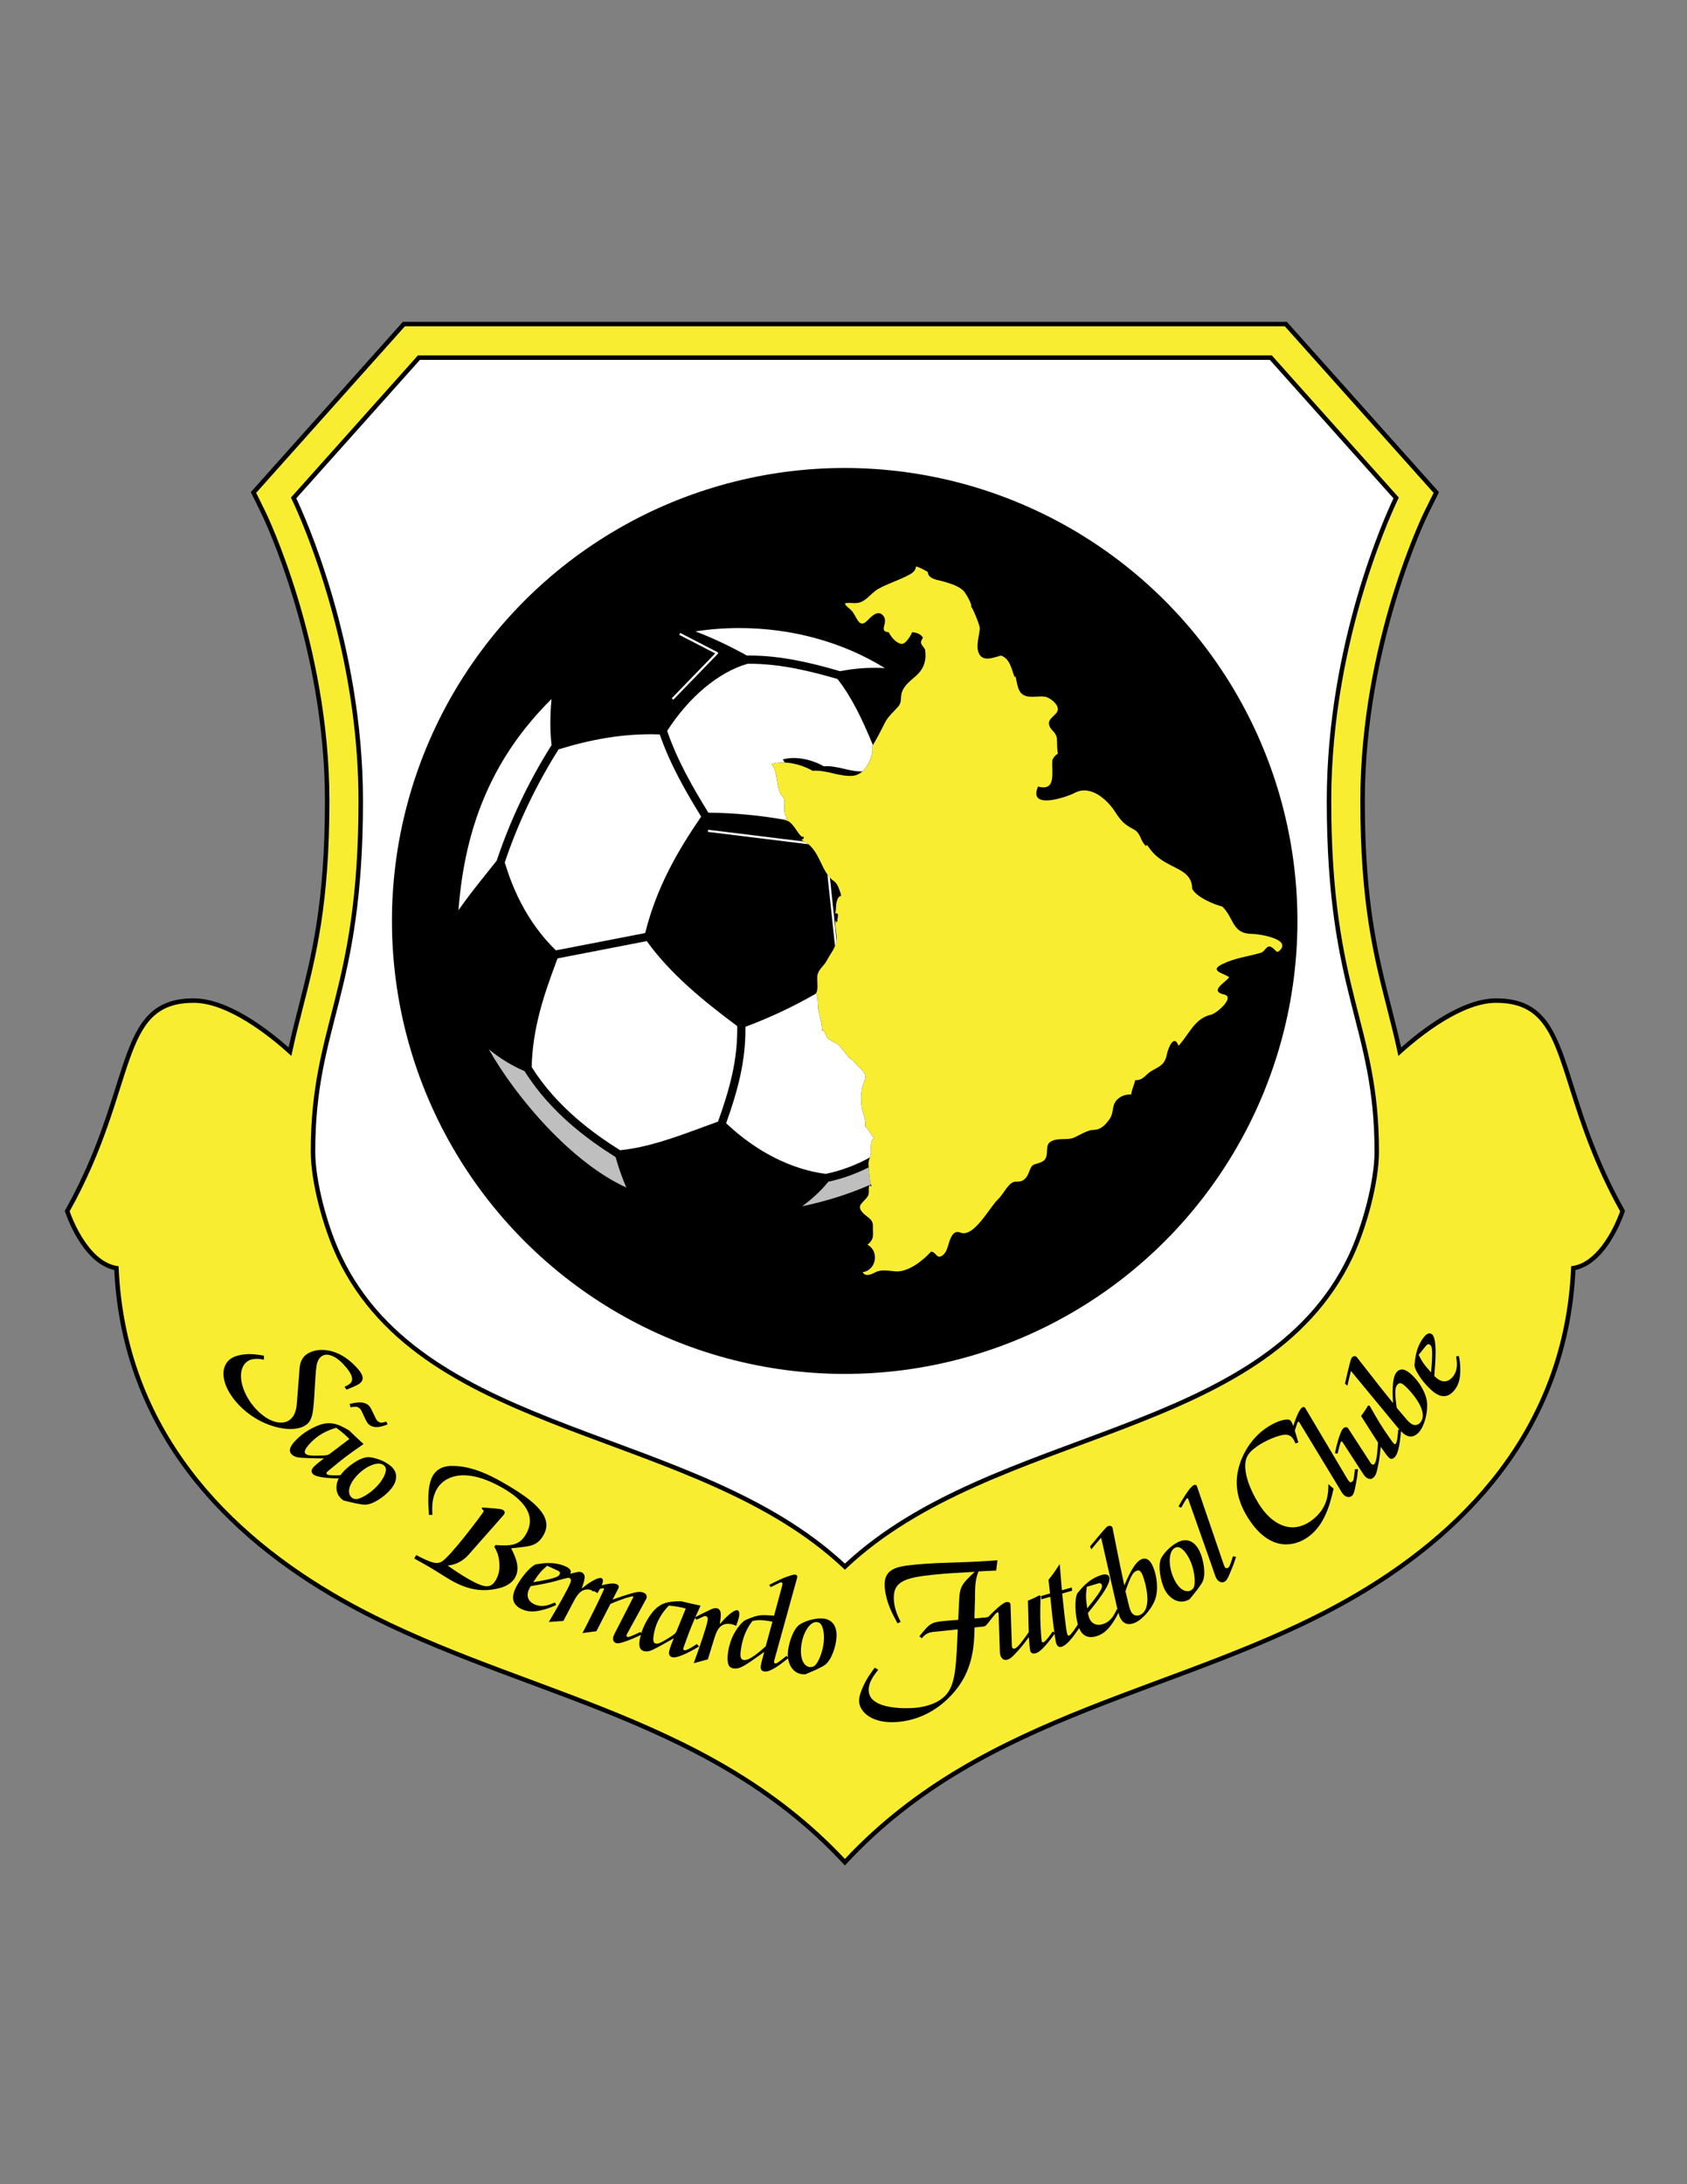 <?xml version="1.0" encoding="iso-8859-1"?>
<!-- Generator: Adobe Illustrator 24.0.1, SVG Export Plug-In . SVG Version: 6.00 Build 0)  -->
<svg version="1.1" id="Layer_1" xmlns="http://www.w3.org/2000/svg" xmlns:xlink="http://www.w3.org/1999/xlink" x="0px" y="0px"
	 viewBox="0 0 612 792" style="enable-background:new 0 0 612 792;" xml:space="preserve">
<rect x="0" y="0" width="612" height="792" fill="#808080" stroke="none"/>
<path d="M589.326,438.736c-12.639-22.523-16.978-41.498-21.742-54.996c-2.387-6.746-4.879-12.156-8.68-15.935
	c-3.801-3.784-8.913-5.808-16.155-5.797c-12.554,0.051-26.779,11.068-34.451,17.804c-1.099-5-2.324-9.814-3.576-14.7
	c-4.729-18.487-9.598-37.468-9.601-74.682c-0.009-56.999,22.8-103.705,23.002-104.103l3.903-7.873l-5.855-6.552l-45.464-50.875
	l-3.874-4.335h-5.812H151.977h-5.814l-3.872,4.335l-45.465,50.875l-5.839,6.536l3.88,7.875
	c0.204,0.399,23.018,47.382,23.011,104.116c-0.003,37.214-4.872,56.195-9.602,74.682c-1.251,4.886-2.479,9.7-3.578,14.7
	c-7.669-6.735-21.897-17.753-34.448-17.805c-7.243-0.01-12.357,2.013-16.158,5.797c-11.296,11.371-11.413,37.137-30.421,70.931
	l-0.173,0.309l0.108,0.338c0.012,0.037,1.53,4.766,4.57,9.787c2.937,4.828,7.29,10.022,13.281,11.341
	c2.828,58.992,40.725,97.084,82.375,120.556c60.179,33.89,131.438,40.085,182.07,94.735l0.594,0.642l0.597-0.642
	c50.629-54.65,121.89-60.846,182.067-94.735c41.651-23.472,79.55-61.564,82.376-120.556c5.993-1.318,10.347-6.513,13.281-11.341
	c3.04-5.021,4.559-9.75,4.57-9.787l0.108-0.338L589.326,438.736z"/>
<path style="fill:#F9ED32;" d="M586.743,441.779c-2.188,5.315-7.842,15.967-16.118,17.257l-0.65,0.107l-0.029,0.657
	c-2.557,58.632-40.037,96.412-81.579,119.853c-59.481,33.584-130.719,39.837-181.866,94.405
	c-51.148-54.568-122.386-60.821-181.867-94.405c-41.544-23.44-79.022-61.221-81.581-119.853l-0.03-0.658l-0.648-0.106
	c-5.51-0.892-9.878-5.848-12.808-10.708c-1.466-2.419-2.573-4.79-3.312-6.549c-0.502-1.199-0.83-2.105-0.989-2.563
	c12.612-22.582,16.982-41.648,21.679-54.935c2.355-6.677,4.795-11.862,8.293-15.322c3.497-3.457,8.048-5.316,15.013-5.327
	c12.171-0.054,27.188,11.766,34.405,18.31l1.044,0.941l0.293-1.373c1.163-5.453,2.493-10.671,3.857-15.996
	c4.736-18.488,9.656-37.742,9.653-75.084c-0.009-57.168-22.921-104.297-23.179-104.834l-3.397-6.894l5.11-5.717l45.463-50.875
	l3.389-3.793h5.087h309.044h5.086l3.389,3.793l45.464,50.875l5.122,5.733l-3.412,6.889c-0.26,0.533-23.167,47.391-23.174,104.824
	c-0.005,37.343,4.917,56.596,9.653,75.084c1.362,5.325,2.692,10.543,3.855,15.994l0.292,1.375l1.046-0.941
	c7.218-6.544,22.234-18.364,34.406-18.31c6.965,0.01,11.516,1.87,15.013,5.327c10.564,10.317,11.07,36.34,29.972,70.259
	C587.574,439.676,587.246,440.581,586.743,441.779z"/>
<path d="M305.943,568.674c-26.726-25.235-64.636-36.788-99.889-50.276l0,0c-35.225-13.492-67.89-28.975-83.747-62.429l0,0
	c-5.099-10.787-9.559-27.318-9.57-38.348l0,0c-0.003-23.243,4.362-37.589,8.683-54.784l0,0c4.323-17.2,8.634-37.318,8.637-72.407
	l0,0c0.002-45.384-13.663-84.329-20.49-100.936l0,0c-2.274-5.536-3.778-8.567-3.781-8.575l0,0l-0.244-0.491l46.071-51.558h309.771
	l46.073,51.558l-0.244,0.491c-0.002,0.008-1.507,3.039-3.781,8.575l0,0c-2.276,5.536-5.311,13.554-8.347,23.464l0,0
	c-6.073,19.822-12.145,47.215-12.142,77.471l0,0c0.001,35.089,4.313,55.207,8.635,72.407l0,0c4.32,17.195,8.686,31.541,8.684,54.784
	l0,0c-0.013,11.029-4.471,27.56-9.57,38.348l0,0c-15.856,33.454-48.52,48.937-83.746,62.429l0,0
	c-35.254,13.488-73.164,25.041-99.889,50.276l0,0l-0.557,0.526L305.943,568.674L305.943,568.674z"/>
<path style="fill:#FFFFFF;" d="M131.681,290.431c0.002,35.213-4.347,55.553-8.685,72.803l0,0
	c-4.336,17.255-8.633,31.353-8.635,54.387l0,0c-0.012,10.619,4.416,27.123,9.414,37.652l0,0
	c15.523,32.795,47.664,48.135,82.859,61.607l0,0c34.93,13.383,72.778,24.873,99.866,50.091l0,0
	c27.087-25.218,64.936-36.708,99.864-50.091l0,0c35.197-13.473,67.338-28.813,82.86-61.607l0,0
	c4.998-10.529,9.426-27.033,9.414-37.652l0,0c-0.004-23.035-4.299-37.132-8.635-54.387l0,0c-4.339-17.25-8.688-37.59-8.686-72.803
	l0,0c0.007-57.419,21.672-104.435,24.201-109.735l0,0l-44.859-50.201H152.34l-44.859,50.201
	C110.01,185.996,131.675,233.012,131.681,290.431L131.681,290.431z"/>
<ellipse transform="matrix(0.707 -0.707 0.707 0.707 -146.363 314.538)" cx="306.5" cy="333.945" rx="164.265" ry="164.265"/>
<path d="M108.553,497.848c0.12-2.324,0.242-4.735,2.37-6.531c3.083-2.602,11.548-3.672,19.218,5.418
	c1.602,1.898,1.963,3.56,0.486,4.806c-0.521,0.44-1.214,0.853-4.924,2.359l-0.714-1.022c0.691-0.327,1.469-0.727,1.947-1.129
	c1.998-1.685-0.19-4.543-1.454-6.042c-1.222-1.448-3.122-3.435-5.299-4.165c-0.853-0.306-2.391-0.719-3.824,0.49
	c-0.826,0.696-1.227,1.72-1.504,3.065c-0.327,1.815-0.513,5.648-0.685,8.529c-0.464,8.174-0.678,11.004-2.807,12.8
	c-4.647,3.92-17.816,1.266-25.866-8.274c-4.973-5.894-5.824-12.102-2.219-15.143c2.389-2.016,6.763-2.029,7.621-1.983
	c1.715,0.006,3.127,0.27,4.838,0.535l0.022,1.435c-1.797-0.28-4.45-0.692-6.361,0.92c-3.518,2.969-2.17,10.382,2.718,16.176
	c4.636,5.494,10.186,7.139,13.184,4.61c2.128-1.796,2.298-4.591,2.459-6.691L108.553,497.848z"/>
<path d="M123.857,536.075c-1.316,0.024-8.606,0.04-10.275-1.534c-1.198-1.129-0.146-2.246,0.275-2.692
	c0.737-0.781,2.249-1.956,3.655-3.02c-2.406-0.019-8.423-0.068-9.898-0.476c-0.638-0.18-1.249-0.475-1.721-0.919
	c-1.797-1.694,0.195-3.893,1.282-5.047c1.473-1.563,3.477-3.259,6.769-4.864c5.217-2.533,8.227-1.523,12.722,1.168
	c2.405,2.337,3.004,2.902,5.222,4.923c-6.059,4.198-7.677,5.484-11.402,8.579c-0.647,0.516-1.758,1.435-1.898,1.585
	c-0.281,0.297-0.129,0.651-0.001,0.773c0.642,0.605,3.804,0.423,5.078,0.358L123.857,536.075z M126.74,521.784
	c-1.977-1.934-2.568-2.421-4.747-4.054c-3.588,0.976-6.822,2.776-9.277,5.382c-2.877,3.052-2.235,3.656-1.764,4.101
	c0.685,0.646,2.468,0.64,3.94,0.622c3.602-0.049,3.906-0.113,4.744-0.659L126.74,521.784z M136.218,514.131
	c0.194,0.395,0.431,0.828,0.774,1.152c0.941,0.887,1.958,0.58,3.123,0.202l0.524,0.987c-1.453,0.598-4.811,1.93-6.908-0.047
	c-0.471-0.443-0.716-0.956-1.046-1.548l-1.232-2.638c-0.252-0.59-0.497-1.101-0.925-1.505c-0.984-0.929-2.2-0.668-3.337-0.405
	l-0.357-1.25c1.971-0.462,5.037-1.227,6.963,0.589c0.385,0.363,0.579,0.757,0.859,1.233L136.218,514.131z"/>
<path d="M132.56,545.59c-1.636,0.06-5.286-0.852-7.992-1.528l-0.503-0.406c-2.973-2.404-2.368-6.52,0.012-9.463
	c1.736-2.148,6.203-5.707,9.396-5.822c1.837-0.027,5.592,1.035,8.107,3.069c2.881,2.329,2.691,5.465,0.312,8.407
	C139.705,542.552,135.41,545.526,132.56,545.59z M128.765,535.877c-2.958,3.66-2.355,6.188-1.166,7.149
	c0.961,0.776,1.946,0.586,2.276,0.458c1.769-0.41,5.311-2.547,7.723-5.529c0.482-0.597,2.045-2.623,2.342-4.487
	c0.088-0.39,0.223-1.398-0.737-2.176C137.099,529.592,132.045,531.82,128.765,535.877z"/>
<path d="M155.627,549.336c-0.245-3.406-0.822-10.334,1.367-14.189c2.077-3.657,6.043-3.629,7.374-3.592
	c6.97,0.034,13.703,3.529,17.795,5.852c13.072,7.42,18.514,13.057,15.006,19.235c-1.908,3.361-4.171,3.906-7.398,4.297l-4.331,0.482
	c1.432,2.904,3.466,7,1.418,10.607c-1.684,2.966-5.305,3.785-6.748,4.078c-5.292,1.113-10.31,0.422-16.505-3.094
	c-1.876-1.065-3.667-2.278-5.572-3.425c-2.558-1.582-5.115-3.034-7.758-4.468l0.701-1.236c5.569,2.899,7.469,3.391,9.248,2.374
	c3.05-1.667,14.581-17.082,15.086-17.971c0.393-0.692-0.203-0.965-0.516-1.077l0.11-0.592c1.785,0.164,4.704,0.318,6.518,0.563
	c0.34,0.063,0.738,0.157,1.021,0.318c1.137,0.646,0.49,1.521,0.181,1.933l-12.642,14.326c-0.9,1.058-3.549,3.605-7.628,3.905
	c2.474,1.73,4.976,3.412,7.591,4.896c6.024,3.42,8.15,3.515,10.03,0.203c1.375-2.422,1.249-4.847,1.156-6.272
	c-0.242-2.751-0.9-3.974-1.816-5.67l0.478-0.578c5.441,0.344,8.642,0.265,11.083-4.035c3.929-6.92-1.23-12.527-8.675-16.753
	c-14.493-8.226-21.521-3.393-23.709,0.463c-1.88,3.313-1.75,6.523-1.649,9.391L155.627,549.336z"/>
<path d="M201.753,581.977c-1.435,0.668-2.385,1.098-4.124,1.58c-2.906,0.82-5.483,1.169-8.082,0.064
	c-4.276-1.819-3.683-5.014-2.762-7.178c1.602-3.766,5.51-8.44,7.626-9.206c1.545-0.177,5.983-1.29,10.638,0.69
	c1.407,0.599,2.383,1.459,1.902,2.589c-1.002,2.353-9.333,3.754-14.44,4.639c-0.294,0.542-0.489,0.848-0.669,1.271
	c-1.162,2.729,0.184,4.525,2.186,5.377c2.814,1.198,5.401,0.075,7.281-0.736L201.753,581.977z M198.479,567.743
	c-2.367,2.106-2.904,2.767-5.036,5.974c1.862-0.319,3.926-0.665,6.273-1.222c1.646-0.412,2.96-0.798,3.32-1.645
	c0.361-0.848-0.323-1.194-0.972-1.47L198.479,567.743z"/>
<path d="M202.569,571.926c1.769-0.547,2.754-0.837,4.98-1.433c1.733-0.45,2.573-0.686,3.345-0.4c1.931,0.713,1.19,2.892,0.13,5.935
	c1.16-0.935,2.302-1.82,3.501-2.523c0.327-0.206,2.67-1.631,3.608-1.284c0.994,0.366,0.462,1.806,0.303,2.237
	c-0.39,1.056-1.035,2.126-1.698,3.243c-0.647-0.456-1.108-0.735-1.825-1c-3.752-1.386-5.49,1.626-6.582,3.566l-3.952,7.482
	l-5.285,0.393c2.958-4.959,7.006-12.023,7.803-14.183c0.212-0.575,0.476-1.459-0.352-1.765c-0.22-0.082-0.348-0.074-0.604-0.06
	c-0.128,0.008-1.989,0.466-2.956,0.708L202.569,571.926z"/>
<path d="M214.437,576.106c2.486-0.904,6.931-2.391,8.901-1.795c0.45,0.137,1.576,0.478,0.965,1.683l-2.078,4.021
	c2.812-0.966,4.261-1.489,5.467-1.818c2.925-0.932,4.285-1.162,5.467-0.804c1.857,0.563,1.513,1.901,1.223,2.455l-6.616,12.107
	c-0.101,0.13-0.406,0.732-0.451,0.879c-0.104,0.343-0.009,0.639,0.329,0.741c0.225,0.068,0.438-0.027,0.637-0.074
	c0.866-0.219,3.242-1.37,4.096-1.753l0.524,0.907c-2.077,0.974-7.796,3.625-9.316,3.165c-1.013-0.308-1.41-1.229-1.054-2.404
	c0.104-0.343,0.278-0.718,0.453-1.092l6.759-13.186c0.101-0.129,0.13-0.228-0.095-0.295c-0.45-0.137-4.24,1.014-8.208,2.752
	l-5.087,9.898l-5.055,0.661c0.391-0.684,2.179-4.151,2.543-4.949c1.919-3.695,5.153-10.519,5.271-10.911
	c0.044-0.146,0.089-0.293-0.248-0.396c-0.394-0.119-3.278,0.878-3.974,1.148L214.437,576.106z"/>
<path d="M253.583,597.024c-1.121,0.691-7.387,4.416-9.625,3.912c-1.606-0.361-1.269-1.859-1.134-2.458
	c0.236-1.048,0.939-2.829,1.609-4.461c-2.081,1.209-7.285,4.23-8.762,4.632c-0.641,0.171-1.317,0.227-1.949,0.085
	c-2.41-0.543-1.815-3.45-1.466-4.996c0.472-2.097,1.333-4.576,3.349-7.636c3.201-4.836,6.305-5.499,11.544-5.473
	c3.259,0.787,4.063,0.968,7,1.578c-3.078,6.699-3.814,8.631-5.445,13.191c-0.295,0.773-0.782,2.131-0.827,2.331
	c-0.09,0.398,0.221,0.626,0.393,0.665c0.86,0.194,3.49-1.573,4.553-2.276L253.583,597.024z M248.789,583.254
	c-2.686-0.657-3.443-0.775-6.15-1.07c-2.591,2.666-4.457,5.863-5.245,9.356c-0.922,4.092-0.062,4.285,0.569,4.428
	c0.918,0.207,2.451-0.706,3.708-1.472c3.076-1.875,3.304-2.086,3.747-2.983L248.789,583.254z"/>
<path d="M252.061,586.493c1.636-0.867,2.55-1.337,4.626-2.338c1.619-0.766,2.4-1.153,3.212-1.018c2.03,0.34,1.708,2.619,1.234,5.808
	c0.965-1.135,1.922-2.22,2.97-3.134c0.283-0.263,2.32-2.1,3.306-1.935c1.044,0.174,0.79,1.688,0.714,2.142
	c-0.185,1.11-0.621,2.282-1.064,3.504c-0.721-0.328-1.226-0.517-1.98-0.643c-3.945-0.66-5.091,2.622-5.803,4.732l-2.487,8.089
	l-5.121,1.373c1.982-5.425,4.643-13.121,5.023-15.392c0.102-0.604,0.195-1.523-0.675-1.669c-0.232-0.038-0.357-0.008-0.605,0.055
	c-0.124,0.031-1.868,0.828-2.773,1.248L252.061,586.493z"/>
<path d="M279.074,574.688c2.761-1.449,4.578-2.383,7.646-3.387c0.857-0.268,1.342-0.368,1.692-0.33
	c1.053,0.114,0.789,0.909,0.761,1.163l-8.287,29.919c-0.097,0.35-0.233,1.056,0.411,1.126c0.351,0.038,0.654-0.031,4.026-2.752
	l0.747,0.75c-2.855,2.313-6.537,5.154-8.701,4.919c-1.286-0.141-1.484-1.036-1.384-1.952c0.11-1.018,0.786-3.413,1.271-5.161
	c-7.186,5.135-8.786,6.247-11.008,6.005c-1.403-0.153-1.793-0.916-1.93-1.291c-0.432-0.922-0.441-2.466-0.303-3.737
	c0.698-6.407,3.767-10.139,5.16-11.53c0.86-0.832,0.982-0.871,2.038-1.322c3.969-1.677,4.963-1.568,9.604-1.269l2.87-10.596
	c0.211-0.852,0.331-1.405-0.254-1.469c-0.175-0.019-0.362,0.063-0.484,0.102c-0.309,0.121-1.311,0.63-3.374,1.64L279.074,574.688z
	 M280.224,588.036c-0.983-0.21-1.913-0.362-2.907-0.471c-1.988-0.216-2.951-0.064-4.34,0.197c-2.604,3.266-3.86,7.194-4.298,11.212
	c-0.227,2.085,0.164,2.848,1.216,2.963c2.047,0.223,5.65-2.987,7.876-4.958L280.224,588.036z"/>
<path d="M299.41,603.597c-1.278,1.022-4.751,2.467-7.327,3.539l-0.646-0.027c-3.82-0.156-5.79-3.818-5.634-7.601
	c0.113-2.759,1.575-8.278,4.071-10.274c1.458-1.118,5.106-2.505,8.338-2.372c3.703,0.151,5.419,2.78,5.265,6.562
	C303.334,596.898,301.66,601.846,299.41,603.597z M290.571,598.065c-0.193,4.701,1.799,6.369,3.327,6.432
	c1.234,0.05,1.912-0.689,2.101-0.989c1.176-1.385,2.745-5.211,2.902-9.044c0.031-0.766,0.077-3.323-0.796-4.997
	c-0.162-0.364-0.655-1.255-1.89-1.306C293.513,588.051,290.785,592.852,290.571,598.065z"/>
<path d="M325.595,588.632c-1.871-3.462-4.056-7.405-4.608-12.719c-0.712-6.84,3.915-7.836,10.024-8.472
	c2.99-0.311,5.992-0.509,9.065-0.657c5.3-0.209,10.612-0.305,15.901-0.626c1.955-0.146,3.917-0.236,5.873-0.383l-0.469,3.706
	l-6.405,0.323c-0.929,2.439-1.29,4.02-1.274,9.846l-0.18,5.848l0.011,1.37c2.146-0.224,3.451-0.303,3.906-0.35
	c1.365-0.143,1.909-0.599,2.796-1.548l0.697,0.385l-2.613,3.3c-0.692,0.929-1.006,1.075-1.655,1.143l-3.12,0.324
	c-0.128,7.613-0.894,16.035-7.709,23.773c-3.642,4.15-10.055,9.445-19.61,10.44c-9.75,1.016-14.168-3.554-14.526-7.002
	c-0.182-1.752,0.421-3.528,1.167-5.206c1.365-3.285,3.098-5.579,4.481-7.438l1.264,0.783c-1.572,1.935-3.772,4.792-3.448,7.9
	c0.729,7.009,15.283,6.066,16.974,5.891c4.681-0.487,9.372-2.118,11.826-5.688c2.737-3.999,2.971-10.594,3.479-22.76l-8.971,0.933
	c-1.494,0.155-2.884,0.7-4.03,2.305l-0.928-0.703c3.95-4.982,4.398-5.086,9.209-5.586c1.625-0.17,3.256-0.282,4.887-0.394
	l0.316-6.433c0.204-5.62,0.842-6.43,5.689-10.991c-4.964,0.288-9.934,0.52-14.938,1.041c-10.66,1.108-15.115,2.486-14.351,9.835
	c0.288,2.77,1.315,5.063,2.401,7.293L325.595,588.632z"/>
<path d="M377.49,578.791c-0.201,7.124-0.129,9.048,0.172,13.857c0.086,1.449,0.22,2.31,0.265,2.511
	c0.067,0.299,0.273,0.409,0.561,0.346c0.804-0.182,2.718-2.921,3.399-3.914l0.961,0.518c-2.549,3.406-5.189,6.938-7.255,7.404
	c-1.549,0.35-1.785-0.698-1.887-1.148c-0.202-0.897-0.276-2.296-0.462-4.72c-2.641,3.532-2.985,3.873-5.116,6.189
	c-0.933,0.944-1.658,1.737-2.806,1.996c-1.951,0.44-2.424-1.655-2.48-1.905c-0.102-0.448-0.145-0.91-0.132-1.386l-0.439-13.168
	c-0.022-0.1-0.011-0.313-0.056-0.512c-0.033-0.15-0.125-0.286-0.354-0.235c-0.401,0.091-2.75,2.509-3.292,3.051l-0.742-0.619
	c1.209-1.322,5.458-5.741,7.18-6.13c0.459-0.104,1.365-0.099,1.556,0.75c0.045,0.2,0.045,0.462,0.043,0.725l0.469,14.368
	c0.022,0.362,0.155,1.223,0.959,1.041c1.263-0.284,3.984-4.255,5.161-5.988l-0.286-11.419c1.987-0.815,2.424-1.02,4.147-1.933
	L377.49,578.791z"/>
<path d="M380.37,572.854c0.725-0.897,2.031-2.542,3.296-4.549l0.768-1.174l0.797,9.501l3.564-1.01l0.15,1.181l-3.621,1.025
	l0.791,7.323l0.547,4.522c0.206,1.377,0.4,2.492,0.484,2.787c0.139,0.492,0.321,0.705,0.718,0.594
	c0.735-0.209,2.883-3.634,3.622-4.693l0.987,0.464c-1.834,2.806-4.877,7.601-7.367,8.306c-1.018,0.289-1.681-0.321-1.973-1.354
	c-0.181-0.64-0.389-1.804-1.197-8.112l-0.927-8.667l-3.226,0.914l-0.15-1.18l3.282-0.931L380.37,572.854z"/>
<path d="M406.105,583.917c-0.635,1.449-1.065,2.399-2.051,3.911c-1.64,2.535-3.344,4.5-6.024,5.387
	c-4.411,1.459-6.078-1.33-6.817-3.564c-1.285-3.885-1.441-9.975-0.359-11.948c1.043-1.153,3.638-4.921,8.44-6.509
	c1.452-0.48,2.753-0.48,3.139,0.686c0.804,2.428-4.524,8.985-7.772,13.022c0.137,0.602,0.193,0.96,0.338,1.396
	c0.932,2.816,3.129,3.275,5.194,2.592c2.904-0.96,4.104-3.512,4.979-5.364L406.105,583.917z M394.241,575.396
	c-0.385,3.144-0.352,3.995,0.168,7.811c1.187-1.471,2.509-3.093,3.901-5.063c0.963-1.395,1.695-2.554,1.406-3.428
	c-0.29-0.874-1.032-0.683-1.702-0.461L394.241,575.396z"/>
<path d="M395.456,560.714c2.271-2.723,4.02-4.851,5.517-6.493c0.271-0.273,0.614-0.685,1.051-0.859
	c0.655-0.262,1.318-0.029,1.583,0.636c0.058,0.143,0.041,0.26,0.1,0.566l2.765,13.764l1.404,6.541
	c1.243-2.917,3.661-8.45,6.228-9.474c2.568-1.023,3.776,1.689,4.344,3.113c1.346,3.373,1.621,7.558,0.927,10.423
	c-0.939,3.842-4.888,8.39-7.783,9.544c-3.881,1.546-5.131-1.59-5.452-2.398c-0.512-1.282-0.999-3.456-1.35-5.133l-5.328-23.368
	c-1.785,2.033-2.073,2.423-3.569,4.23L395.456,560.714z M409.489,581.934c0.137,0.661,0.328,1.301,0.593,1.966
	c1.005,2.519,2.975,1.898,3.356,1.746c5.027-2.004,1.924-12.329,1.109-14.372c-0.492-1.234-1.054-2.167-2.202-1.71
	c-0.546,0.218-0.962,0.604-1.179,0.854c-1.278,1.557-2.862,6.481-2.879,6.599L409.489,581.934z"/>
<path d="M436.339,573.359c-0.649,1.503-3.041,4.407-4.814,6.562l-0.584,0.279c-3.447,1.652-6.904-0.661-8.54-4.074
	c-1.193-2.49-2.488-8.051-1.22-10.984c0.766-1.671,3.338-4.604,6.256-6.004c3.342-1.602,6.091-0.083,7.727,3.33
	C436.667,565.604,437.506,570.76,436.339,573.359z M425.938,572.617c2.032,4.242,4.574,4.783,5.954,4.122
	c1.113-0.534,1.366-1.506,1.392-1.858c0.39-1.774-0.017-5.89-1.675-9.349c-0.331-0.692-1.489-2.973-3.045-4.042
	c-0.314-0.246-1.167-0.802-2.281-0.268C423.844,562.392,423.685,567.912,425.938,572.617z"/>
<path d="M427.525,546.236c0.96-1.684,3.816-6.782,5.42-7.651c0.775-0.421,1.174-0.056,1.315,0.45l9.721,28.413
	c0.073,0.135,0.289,0.657,0.363,0.792c0.292,0.54,0.831,0.422,1.141,0.254c0.414-0.225,0.551-0.589,0.66-0.882
	c0.27-0.611,0.573-1.532,1.153-3.301l1.117,0.208c-0.525,1.623-0.968,3.027-2.132,5.694c-0.543,1.342-1.193,2.858-1.969,3.279
	c-1.293,0.7-2.472-0.114-3.081-1.238c-0.22-0.404-0.484-1.018-1.266-3.444l-8.835-25.054c-0.07-0.253-0.214-0.641-0.575-0.444
	c-0.207,0.112-1.407,2.218-2.049,3.38L427.525,546.236z"/>
<path d="M483.792,539.8c-1.148,4.928-2.984,13.063-9.272,17.53c-4.795,3.405-13.151,5.297-20.722-5.358
	c-2.863-4.031-4.961-8.676-5.139-13.777c-0.275-6.707,3.481-15.3,10.301-20.143c1.651-1.174,4.054-2.531,6.167-3.056
	c2.53-0.613,2.925-0.057,3.255,0.406c0.197,0.278,0.342,0.594,0.485,0.91c0.635,1.57,1.358,4.054,2.126,6.716l-1.017,0.373
	c-0.289-0.632-0.544-1.217-0.938-1.773c-0.923-1.297-2.043-1.407-2.839-1.4c-2.27,0.079-7.116,2.058-10.26,4.29
	c-3.144,2.233-3.929,3.837-4.167,6.097c-0.502,5.726,3.775,13.213,5.849,16.132c4.049,5.699,10.713,9.889,17.959,4.741
	c6.287-4.466,6.325-10.279,6.315-13.339L483.792,539.8z"/>
<path d="M468.469,519.109c0.594-1.846,2.344-7.421,3.734-8.6c0.673-0.571,1.139-0.295,1.379,0.171l15.346,25.82
	c0.099,0.117,0.418,0.584,0.518,0.701c0.397,0.468,0.899,0.242,1.169,0.015c0.358-0.305,0.417-0.69,0.465-0.998
	c0.139-0.654,0.247-1.618,0.452-3.469l1.135-0.024c-0.181,1.696-0.326,3.161-0.917,6.01c-0.257,1.426-0.582,3.042-1.255,3.613
	c-1.121,0.951-2.442,0.395-3.268-0.581c-0.299-0.351-0.684-0.896-1.946-3.112l-13.789-22.713c-0.121-0.233-0.34-0.583-0.654-0.317
	c-0.18,0.152-0.923,2.46-1.311,3.729L468.469,519.109z"/>
<path d="M496.852,509.704c3.506,6.203,4.562,7.813,7.303,11.774c0.821,1.196,1.381,1.864,1.522,2.012
	c0.212,0.222,0.446,0.21,0.658,0.007c0.594-0.57,0.818-3.904,0.889-5.105l1.09-0.053c-0.422,4.231-0.858,8.619-2.387,10.085
	c-1.145,1.1-1.889,0.324-2.208-0.008c-0.637-0.664-1.424-1.823-2.832-3.803c-0.438,4.389-0.557,4.858-1.186,7.941
	c-0.31,1.29-0.522,2.344-1.371,3.158c-1.442,1.385-2.931-0.165-3.107-0.35c-0.318-0.333-0.594-0.705-0.828-1.119l-7.175-11.047
	c-0.07-0.074-0.17-0.262-0.312-0.409c-0.107-0.111-0.255-0.181-0.425-0.019c-0.297,0.285-1.06,3.568-1.243,4.312l-0.956-0.146
	c0.354-1.757,1.709-7.734,2.982-8.956c0.339-0.326,1.117-0.789,1.72-0.161c0.142,0.147,0.275,0.373,0.41,0.598l7.819,12.059
	c0.206,0.3,0.766,0.967,1.359,0.398c0.934-0.896,1.215-5.701,1.326-7.793l-6.141-9.629c1.28-1.725,1.549-2.124,2.553-3.796
	L496.852,509.704z"/>
<path d="M487.921,501.716c0.805-3.452,1.408-6.14,2.007-8.281c0.12-0.366,0.24-0.888,0.552-1.239c0.469-0.528,1.164-0.619,1.7-0.145
	c0.115,0.101,0.152,0.213,0.343,0.461l8.658,11.051l4.196,5.212c-0.201-3.165-0.531-9.194,1.303-11.264
	c1.833-2.069,4.131-0.19,5.279,0.828c2.718,2.407,4.846,6.022,5.514,8.892c0.89,3.855-0.593,9.691-2.66,12.026
	c-2.769,3.125-5.296,0.887-5.947,0.31c-1.033-0.916-2.445-2.638-3.514-3.978l-15.265-18.477c-0.681,2.618-0.763,3.097-1.285,5.384
	L487.921,501.716z M509.995,514.36c0.42,0.528,0.879,1.014,1.414,1.488c2.028,1.798,3.509,0.358,3.782,0.051
	c3.589-4.051-3.825-11.879-5.472-13.337c-0.995-0.881-1.916-1.462-2.735-0.537c-0.39,0.439-0.588,0.972-0.668,1.294
	c-0.443,1.965,0.357,7.076,0.396,7.188L509.995,514.36z"/>
<path d="M529.238,491.669c0.288,1.556,0.468,2.583,0.499,4.388c0.068,3.019-0.238,5.601-1.958,7.84
	c-2.83,3.685-5.775,2.313-7.641,0.879c-3.245-2.492-6.794-7.442-7.007-9.685c0.216-1.539,0.246-6.113,3.327-10.125
	c0.932-1.212,2.009-1.942,2.982-1.194c2.027,1.558,1.302,9.974,0.881,15.139c0.451,0.42,0.699,0.686,1.064,0.966
	c2.353,1.807,4.427,0.953,5.753-0.773c1.862-2.425,1.423-5.21,1.107-7.233L529.238,491.669z M514.64,491.281
	c1.447,2.817,1.953,3.502,4.523,6.367c0.156-1.882,0.339-3.967,0.386-6.378c0.013-1.695-0.031-3.065-0.762-3.626
	c-0.731-0.561-1.236,0.015-1.666,0.574L514.64,491.281z"/>
<path style="fill:#BFBFBF;" d="M315.662,429.601c0.096-0.041,0.188-0.087,0.282-0.129c-0.532-1.89-0.646-4.361-0.795-6.194
	c-4.411,2.227-9.291,4.07-14.648,5.213c-2.682,3.291-5.785,6.208-9.519,8.919c8.717-1.824,16.903-4.411,24.544-7.747
	c0.05-0.071,0.088-0.149,0.152-0.21C315.666,429.508,315.668,429.552,315.662,429.601z"/>
<path style="fill:#BFBFBF;" d="M190.303,388.407c-4.796-2.076-9.053-4.704-12.998-7.975c9.888,17.536,30.019,41.143,49.919,50.184
	c-1.499-3.445-2.858-7.287-3.897-11.048C213.636,413.47,199.885,403.667,190.303,388.407z"/>
<path style="fill:#FFFFFF;" d="M180.217,311.997c4.878-14.575,11.563-28.643,19.882-41.832c-0.296-2.522-0.445-5.155-0.445-7.962
	c0-2.729,0.14-5.623,0.419-8.737c-20.565,20.383-31.373,44.847-33.747,76.583c3.386-4.865,6.878-9.247,10.275-13.473l3.584-4.493
	C180.201,312.042,180.212,312.012,180.217,311.997z"/>
<path style="fill:#FFFFFF;" d="M285.607,296.404c-0.861-0.511-0.997-1.737-1.059-2.613c-0.085-1.211,0.476-3.993-0.582-4.916
	c-2.518-2.194-1.534-9.003-4.076-11.869c1.519-0.429,3.145-0.577,4.792-0.505c-0.208-0.413-0.445-0.794-0.733-1.119
	c4.799-1.355,10.669,0.076,14.912,2.487c4.774-0.399,9.284,2.014,13.983,1.842c2.493-2.207,4.01-6.243,3.58-9.171
	c0.073-0.112,0.157-0.252,0.235-0.377c-3.779-9.253-7.854-17.649-12.846-23.959c-10.038-2.91-20.79-5.524-31.942-5.524
	c-0.219,0-0.437,0.001-0.655,0.004c-0.031,0.012-0.063,0.024-0.097,0.035c-10.292,2.919-21.205,11.987-29.093,24.313
	c0.008,0.023,0.017,0.046,0.026,0.071c3.778,10.924,9.384,20.583,14.915,29.575c9.444,0.11,18.501,0.946,27.598,2.553
	C284.445,296.498,285.96,297.365,285.607,296.404z"/>
<path style="fill:#FFFFFF;" d="M183.532,314.036c3.789,12.212,9.868,22.483,18.121,30.573l16.885-3.271l14.485-2.812l1.036-0.203
	c4.22-17.044,12.22-30.401,20.304-42.213c-5.518-8.982-11.165-18.708-15.035-29.808c-1.08-0.037-2.158-0.057-3.236-0.057
	c-10.697,0-21.446,1.768-33.462,5.488c-8.159,12.93-14.726,26.717-19.521,40.997C183.237,313.149,183.387,313.577,183.532,314.036z"
	/>
<path style="fill:#FFFFFF;" d="M267.449,372.072c-11.967-8.893-24.175-18.794-32.827-30.83l-15.511,3.015l-16.847,3.262
	c-0.141,0.376-0.279,0.751-0.42,1.134c-4.777,12.697-8.621,24.451-8.971,38.254c9.224,14.664,22.575,24.196,32.063,30.164
	c9.88-0.939,20.063-4.677,29.966-8.335l3.961-1.444l1.626-0.595c4.311-12.082,6.967-22.022,6.967-33.515
	C267.456,372.814,267.454,372.443,267.449,372.072z"/>
<path style="fill:#FFFFFF;" d="M271.855,237.7c11.628,0,22.691,2.72,32.909,5.684c4.128-0.819,8.3-1.23,12.496-1.23
	c1.246,0,2.493,0.036,3.744,0.108c-15.308-9.496-33.87-14.526-52.769-14.526h-0.005h-0.003c-5.316,0-10.66,0.398-15.962,1.205
	c5.88,2.228,12.219,5.183,18.695,8.765C271.259,237.703,271.557,237.7,271.855,237.7z"/>
<path style="fill:#FFFFFF;" d="M317.171,412.541c-0.561,0.153-1.981-3.127-3.231-3.978c0.201-3.157-0.941-4.567-1.328-7.318
	c-0.477-3.397-0.18-6.582,1.015-9.352c1.057-2.455-0.774-3.906-2.466-5.457c-1.228-1.123-1.27-1.829-2.57-2.499
	c-0.803-0.414-2.579-3.137-3.852-4.511c-1.436-1.549-2.968-1.639-4.468-2.943c-0.436-0.379-1.547-3.984-1.988-2.487
	c-0.085-2.78-0.916-5.364-1.433-8.07c-0.143-0.748-0.116-5.322-0.786-5.664c-8.249,4.742-16.824,8.779-25.644,12.054
	c0.003,0.291,0.004,0.58,0.004,0.869v0.007c0,11.807-2.701,22.018-6.997,34.101c0.25,0.232,0.504,0.464,0.76,0.702
	c10.664,9.864,23.167,16.103,35.389,17.661c5.923-1.228,11.262-3.366,16.004-5.955c0.216-0.625,0.416-1.314,0.403-2.382
	C315.966,415.897,315.644,413.454,317.171,412.541z"/>
<path style="fill:#FFFFFF;" d="M256.905,300.87l-0.096,0.778c1.489,0.184,10.994,1.353,20.611,2.533
	c5.835,0.718,11.704,1.44,15.835,1.948c-0.438-0.353-0.901-0.684-1.423-0.962L256.905,300.87z"/>
<path style="fill:#FFFFFF;" d="M301.07,318.214c-0.321-0.35-0.626-0.716-0.906-1.11c0.889,8.394,2.106,19.891,2.746,25.923
	c0.222-0.555,0.418-1.176,0.585-1.908L301.07,318.214z"/>
<path style="fill:#FFFFFF;" d="M243.689,253.183l0.562,0.545l16.136-16.632c0.069-0.072,0.107-0.172,0.107-0.27
	c0-0.021-0.001-0.044-0.006-0.072c-0.015-0.114-0.094-0.223-0.202-0.279l-13.527-6.976l-0.361,0.698
	c1.482,0.764,11.629,5.994,12.816,6.603l0.245,0.125l-0.191,0.197C258.285,238.136,245.194,251.632,243.689,253.183z"/>
<path style="fill:#F9ED32;" d="M337.799,453.823c1.975,0.329,1.952,2.783,3.982,1.493c1.089-0.692,1.611-1.922,1.998-3.092
	c0.668-2.017,1.533-6.519,4.555-5.295c4.96,2.011,10.506-8.988,13.81-12.153c2.204-2.111,3.845-6.472,6.476-6.297
	c2.526,0.168,3.826-1.191,4.642-3.409c1.302-3.541,1.618-2.416,4.58-3.722c3.381-1.489,0.824-5.677,3.112-7.24
	c2.677-1.83,6.245-0.413,8.933-1.715c2.052-0.993,4.87-2.667,6.62-2.673c2.806-0.01,4.416-1.726,5.946-3.833
	c1.911-2.634,0.556-5.127,3.1-7.421c1.338-1.206,3.043-1.657,4.82-1.593c0.22-1.829,1.041-3.456,1.491-5.223
	c2.878,0.188,3.71-2.118,5.979-3.374c3.27-1.809,4.819-2.448,5.527-6.188c0.371-1.961,2.563-7.383,4.151-2.873
	c3.897-4.11,5.723-9.899,11.832-11.295c2.073-0.474,8.858-6.371,4.7-7.319c-5.526-1.259,0.559-4.355,1.859-6.254
	c-1.718-1.421-7.576-2.261-2.468-4.756c4.732-2.311,8.996-2.644,13.983-4.114c1.599-0.471,2.014-3.074,3.848-2.026
	c1.72,0.983,1.789,2.723,3.357,0.786c3.213-3.969-8.397-5.599-10.15-5.59c-7.654,0.037-6.604-5.571-11.055-9.915
	c-3.168-0.803-9.469-3.49-10.936-6.466c0-5.766-5.107-6.892-9.645-9.533c-3.493-2.034-4.918-3.782-6.76-6.382
	c-0.189,0.108-0.271,0.273-0.248,0.497c-2.377-1.936-1.73-4.646-4.648-6.168c-3.504-1.828-4.639-3.193-6.763-6.458
	c-2.807-4.31-8.884-9.857-14.658-6.671c-2.228,1.229-16.984,6.51-13.198-2.339c6.939,1.87,4.777-5.544,5.22-9.699
	c0.429-0.954,1.091-1.7,1.987-2.238c-0.307-1.628-0.285-3.327-0.332-4.975c-0.084-3.109-2.537-3.264-2.899-5.719
	c-0.312-2.114,2.426-3.048,3.094-4.773c0.829-2.142-2.674-4.834-4.46-5.159c-2.527-0.46-5.782,0.693-8.073-0.756
	c-2.034-1.287-2.158-4.661-2.738-6.72c-0.161,0.122-0.244,0.288-0.248,0.498c-1.127-2.841-1.632-6.8-4.972-7.958
	c-2.574,0.597-6.56,2.529-8.054-0.843c-1.204-2.716,0.18-6.251,0.342-9.053c0.067-1.163-2.89-8.062-3.19-7.872
	c0.672-0.422-1.969-5.104-2.893-5.898c-1.995-1.721-4.658-2.478-7.134-3.207c-2.087-0.615-5.508-0.807-5.664-3.467
	c-1.363-0.764-2.712-1.55-4.225-1.99c-0.304,2.064-1.878,2.718-3.673,3.619c-3.261,1.634-6.779,2.708-9.97,4.487
	c-3.085,1.72-4.695,5.216-8.434,5.205c-3.324-0.011-5.377-0.655-1.811,2.259c2.372,1.939,2.859,7.348,6.068,4.197
	c1.32-1.296,3.774-4.19,5.765-2.044c2.431,2.621-1.961,5.755,2.113,6.151c0.862,1.677,2.616,3.932,4.626,4.221
	c1.703,0.244,3.977-4.068,3.823-4.221c1.558,0.089,3.14,0.537,3.977,1.989c-1.434,2.139-0.411,2.338,0.747,4.228
	c0.605,3.572-0.228,6.694-2.854,9.209c-2.024,1.935-4.577,3.516-5.518,6.304c-0.688,2.042,0.124,3.505-1.366,5.23
	c-1.804,2.085-3.737,3.616-4.939,6.068c-1.255,2.565-3.24,6.377-4.462,8.254c0.599,4.083-2.576,10.34-6.924,10.754
	c-4.959,0.472-9.683-2.221-14.699-1.801c-4.243-2.412-10.113-3.842-14.912-2.487c2.542,2.866,1.558,9.675,4.076,11.869
	c1.058,0.922,0.497,3.704,0.582,4.916c0.062,0.876,0.197,2.102,1.059,2.613c0.376,1.024-1.371-0.03-0.995,0.995
	c3.359-0.002,5.245,6.82,6.958,5.968c0.031,0.715-0.3,1.129-0.993,1.244c6.986,2.497,6.823,11.383,11.925,14.874
	c1.217,0.833,1.756,2.448,2.215,3.759c0.953,2.726-0.037,0.828-0.854,2.74c-0.868,2.026-0.322,2.82-0.859,5.236
	c1.613-0.434,0.745,1.389,0.745,2.983c-0.38,0.27-0.547,0.103-0.497-0.497c-0.788,0.686,0.571,5.949,0.262,7.334
	c-0.716,3.221-1.997,4.283-3.487,7.1c-1.145,2.165-2.652,2.886-3.384,5.04c-0.566,1.666,0.595,6.154-0.847,7.136
	c0.947-0.866,0.893,4.771,1.052,5.607c0.518,2.706,1.348,5.29,1.433,8.07c0.441-1.497,1.552,2.108,1.988,2.487
	c1.5,1.304,3.032,1.394,4.468,2.943c1.273,1.374,3.049,4.097,3.852,4.511c1.301,0.67,1.343,1.376,2.57,2.499
	c1.692,1.551,3.522,3.003,2.466,5.457c-1.194,2.771-1.491,5.956-1.015,9.352c0.387,2.751,1.529,4.161,1.328,7.318
	c1.25,0.852,2.67,4.132,3.231,3.978c-1.527,0.913-1.205,3.357-1.189,4.776c0.029,2.518-1.122,2.941-0.886,5.341
	c0.205,2.079,0.264,5.406,1.08,7.539c-0.451-0.035-0.616-0.285-0.497-0.745c-0.962,0.891-0.089,3.016-0.853,4.257
	c-1.549,2.519-4.633,3.314-1.588,6.294c1.661,1.626,3.54,2.132,3.431,4.708c-0.123,2.834,0.751,4.466-1.983,6.626
	c4.383,2.299,3.219,9.327-1.74,9.947c1.033,1.932,3.379,0.684,4.689,0.016c2.122-1.082,4.91-0.47,7.16-0.291
	C329.402,461.375,334.709,457.195,337.799,453.823"/>
</svg>

